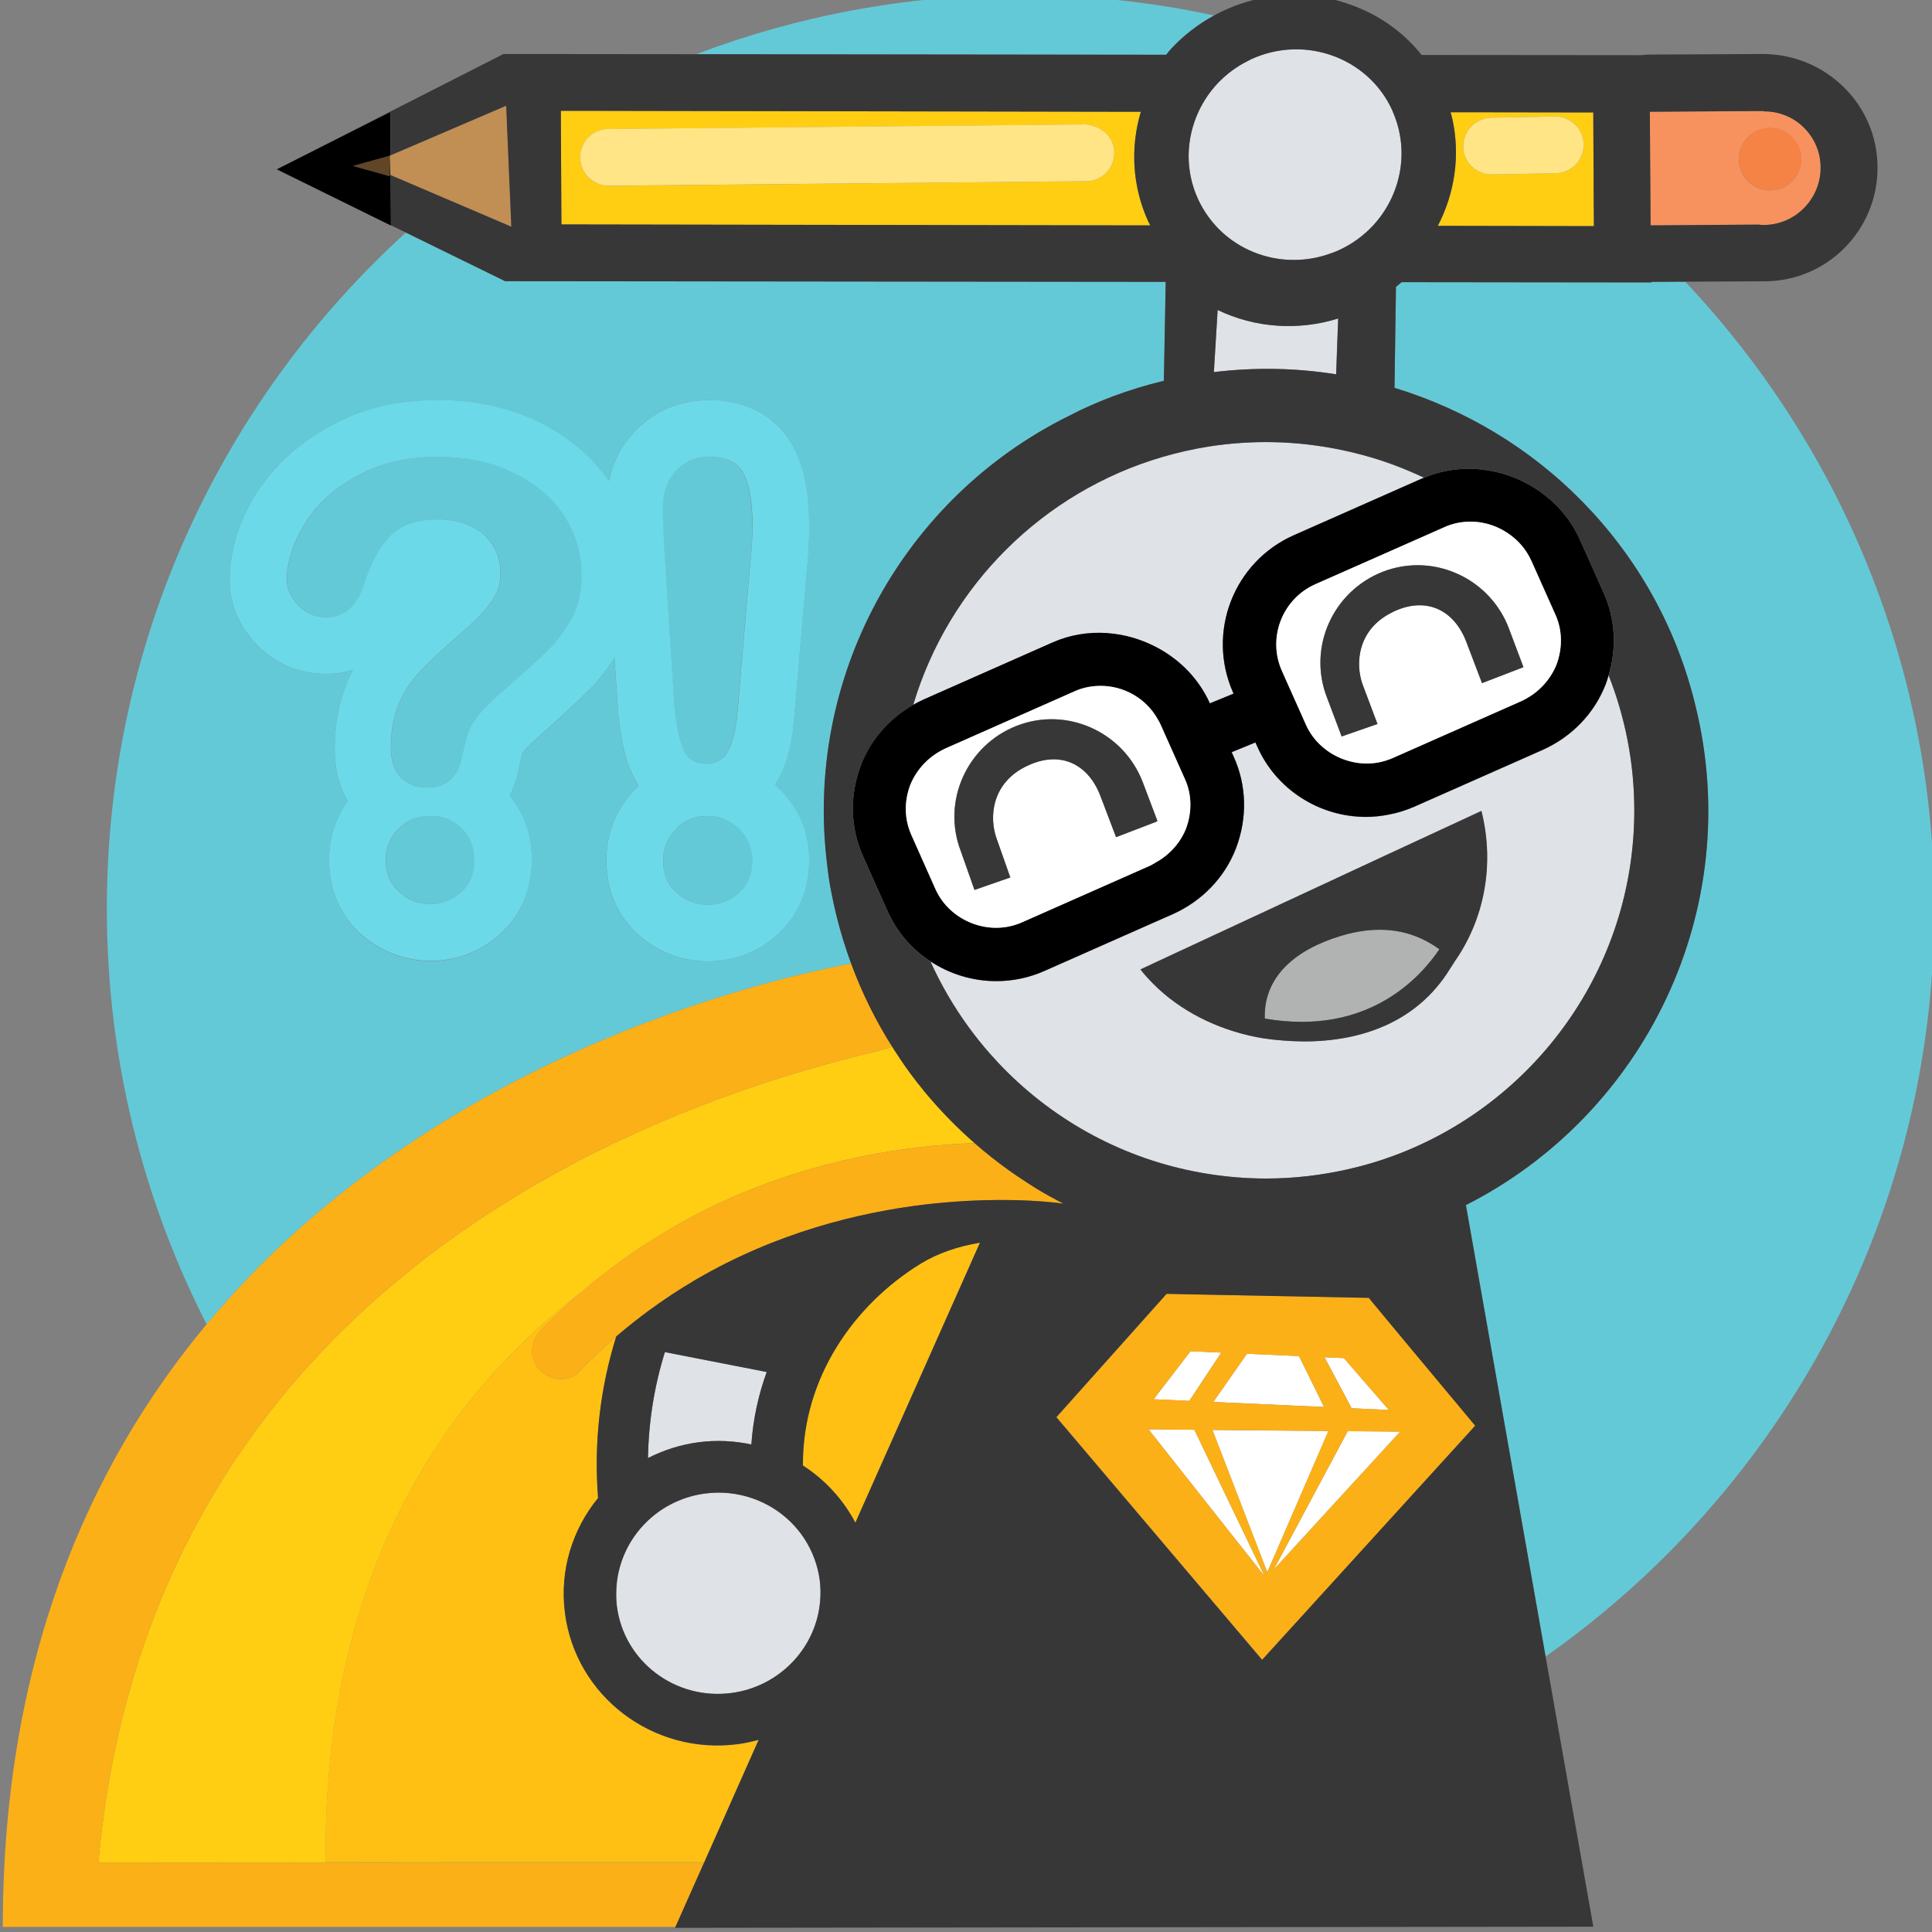 <svg baseProfile="tiny" xmlns="http://www.w3.org/2000/svg" viewBox="0 0 200 200"><rect x="0" y="0" width="200" height="200" fill="#808080" stroke="none"/><g fill="#64C9D7"><path d="M37.06 49.24c-2.41 1.29-4.24 2.94-5.47 4.94s-1.88 3.94-1.88 5.88c0 .88.41 1.76 1.18 2.59.76.82 1.76 1.24 2.88 1.24 1.94 0 3.24-1.18 3.94-3.47.71-2.18 1.59-3.82 2.71-4.94 1.06-1.12 2.71-1.71 4.94-1.71 1.88 0 3.47.53 4.65 1.47 1.24 1.12 1.82 2.47 1.82 4.12 0 .88-.18 1.65-.59 2.35s-.88 1.35-1.47 1.94c-.59.59-1.53 1.47-2.82 2.59-1.47 1.29-2.65 2.41-3.53 3.35-.88.94-1.59 2.06-2.12 3.29-.53 1.29-.82 2.76-.82 4.47 0 1.41.35 2.41 1.06 3.12s1.59 1.06 2.65 1.06c2.06 0 3.24-1.06 3.65-3.18.24-1 .41-1.71.53-2.12.12-.35.29-.76.47-1.18.24-.35.53-.82.94-1.29s.94-1 1.65-1.65c2.53-2.24 4.29-3.82 5.24-4.76 1-.94 1.82-2.06 2.53-3.35s1.06-2.82 1.06-4.53c0-2.18-.59-4.24-1.82-6.12-1.24-1.88-3-3.35-5.24-4.41-2.24-1.12-4.88-1.65-7.82-1.65-3.26 0-6.03.65-8.32 1.95zM45.29 59.65c-.41 0-.65 0-.82.06-.24.29-.59.88-1 1.88.94-.82 1.65-1.47 2.12-1.94h-.3zM69.82 73.41c.24 1.88.53 3.29.94 4.24.41.94 1.18 1.41 2.29 1.41 1.12 0 1.88-.47 2.35-1.41.47-.94.82-2.29.94-4.12l1.29-15.06c.18-1.41.24-2.76.24-4.12 0-2.29-.29-4-.88-5.24-.59-1.24-1.76-1.82-3.53-1.82-1.47 0-2.65.47-3.53 1.47-.88.94-1.35 2.24-1.35 3.94 0 1.24.12 3.24.29 6.12l.95 14.59zM42.01 24.08c-19.01 17.3-30.95 42.25-30.95 69.98 0 15.5 3.73 30.12 10.33 43.03 22.91-27.49 57.48-35.61 66.73-37.34-.59-1.62-1.11-3.28-1.53-4.99-.41-1.71-.76-3.41-.94-5.12-2.47-19.41 7.76-38.06 25-46.59 1.47-.76 3.06-1.47 4.65-2.06s3.29-1.12 5-1.53l.19-.04.19-10.25-68.38-.07-10.29-5.02zm21.01 25.7c.53-2.4 1.64-4.04 2.63-5.08 2.06-2.18 4.71-3.29 7.82-3.29 4 0 7.24 1.88 8.82 5.18 1 2.06 1.47 4.59 1.47 7.82 0 1.53-.06 3.12-.24 4.59l-1.29 15.06c-.18 2.53-.65 4.59-1.47 6.24-.18.35-.35.65-.53.94l.41.41c2.06 2 3.12 4.53 3.12 7.41 0 3.94-1.82 6.41-3.35 7.76-2 1.76-4.47 2.71-7.12 2.71-2.65 0-5.12-.94-7.12-2.65-1.53-1.35-3.41-3.82-3.41-7.82 0-2.88 1.06-5.41 3.06-7.41l.29-.29c-.24-.35-.47-.76-.65-1.18-.76-1.53-1.18-3.53-1.47-6.29l-.39-5.76c-.83 1.29-1.77 2.5-2.84 3.53-1 1-2.76 2.65-5.35 4.94-.47.41-.88.82-1.18 1.18l-.18.24c-.06.29-.24.88-.35 1.53-.18 1.06-.53 2-.94 2.88 1.53 1.88 2.29 4.12 2.29 6.59 0 3.94-1.82 6.41-3.35 7.76-2 1.76-4.47 2.71-7.12 2.71-2.65 0-5.12-.94-7.12-2.65-1.52-1.37-3.4-3.84-3.4-7.84 0-2.24.71-4.29 1.94-6.06-.76-1.29-1.35-3.06-1.35-5.41 0-2.53.41-4.76 1.24-6.76.18-.47.41-.94.65-1.41-.88.29-1.82.41-2.82.41-2.76 0-5.24-1.06-7.12-3-2.35-2.41-2.82-5-2.82-6.71 0-3.06.94-6.06 2.76-9 1.82-2.82 4.35-5.18 7.65-6.94 3.24-1.82 7-2.71 11.18-2.71 3.82 0 7.29.76 10.35 2.24 3.06 1.51 5.5 3.56 7.3 6.13zM72.08 5.61l48.63.05.4-.49c1.35-1.48 2.9-2.66 4.55-3.57-6.45-1.39-13.15-2.13-20.02-2.13-11.82 0-23.13 2.18-33.56 6.14zM73.24 84.47c-1.29 0-2.41.41-3.24 1.35-.88.88-1.35 2-1.35 3.24 0 1.41.47 2.53 1.41 3.35.88.82 2 1.24 3.24 1.24s2.29-.41 3.24-1.24c.88-.82 1.35-1.94 1.35-3.35 0-1.29-.47-2.35-1.35-3.24-.95-.88-2.01-1.35-3.3-1.35zM44.59 84.47c-1.29 0-2.41.41-3.29 1.29-.88.88-1.35 1.94-1.35 3.24 0 1.41.47 2.53 1.41 3.35.88.82 2 1.24 3.24 1.24 1.18 0 2.24-.41 3.18-1.24.88-.82 1.35-1.94 1.35-3.35 0-1.29-.41-2.35-1.29-3.24-.9-.88-1.96-1.29-3.25-1.29zM174.45 29.16l-3.51.02v.06l-25.85-.03-.58.49-.15 10.45c7.38 2.24 14.09 6.3 19.46 11.79 5.53 5.65 9.71 12.82 11.71 21.18 5.15 21.04-5.25 42.24-23.78 51.63l8.25 46.73c24.33-17.11 40.24-45.41 40.24-77.42 0-25.13-9.81-47.96-25.79-64.9z"/></g><g fill="#FFC013"><path d="M95.29 130.82c-6.8 4.18-12.25 11.74-12.18 20.89 2.28 1.46 4.16 3.49 5.43 5.92l12.9-28.99c-2.28.38-4.36 1.09-6.15 2.18zM58.49 166.97c-.57-4.43.79-8.66 3.43-11.89-.45-5.72.21-11.37 1.88-16.72-1.25 1.08-2.48 2.22-3.68 3.47-.53.65-1.29.94-2.06.94-.71 0-1.47-.29-2.06-.82-1.18-1.12-1.24-3-.06-4.18 1.39-1.44 2.81-2.77 4.24-4-8.23 6.3-16.04 15.16-21.02 27.57-3.47 8.64-5.56 19.01-5.46 31.43h39.21l3.83-8.62 1.79-4.03c-.71.19-1.43.35-2.18.45-8.75 1.12-16.75-4.96-17.86-13.6z"/></g><g fill="#B1B3B3"><path d="M150.53 99.59l-.02-.02-.08.15-.29.48.44-.56-.05-.05zM138.82 96.88c-4.75 1.43-8.02 4.23-7.89 8.56 5.43.94 9.52-.17 12.5-1.92 2.74-1.6 4.54-3.73 5.57-5.25-1.62-1.19-3.44-1.88-5.47-2-1.45-.09-3.02.1-4.71.61zM131.24 107.53l.35.04-.35-.05v.01z"/></g><g fill="#FFCE13"><path d="M95.78 113.08c-.55-.67-1.09-1.35-1.6-2.05-.58-.79-1.13-1.6-1.66-2.44l-.09-.14-.05-.08c-.53.14-1.05.29-1.56.45-20.27 4.77-46.49 15.71-63.55 38.2-8.96 11.82-15.39 26.82-17.09 45.8 11.9 0 33.58.04 62.71.02l.04-.08h-39.22c-.1-12.42 1.99-22.79 5.46-31.43 4.98-12.41 12.79-21.27 21.02-27.57 1.4-1.21 2.83-2.32 4.26-3.35 1.46-1.05 2.94-2.01 4.42-2.9 1.66-.99 3.33-1.89 5-2.69 2.13-1.02 4.25-1.88 6.33-2.62 4.96-1.75 9.72-2.76 13.95-3.31.43-.06.86-.11 1.28-.16 1.97-.22 3.8-.34 5.48-.4-1.85-1.6-3.56-3.35-5.13-5.25zM118.1 11.57h-.69l-57.9-.1h-1.45v.83l.05 10.94 59.71.1h1.25l-.2-.38c-1.69-3.72-1.85-7.74-.77-11.39zm-5.69 7.19l-49.41.48c-1.59 0-2.94-1.29-2.94-2.94s1.29-2.94 2.94-2.94l49.41-.47c1.65.18 2.94 1.29 2.94 2.94 0 1.64-1.29 2.93-2.94 2.93zM164.98 20.4l-.04-8.01v-.75l-12.89-.02h-1.89l.19.71c.83 3.79.24 7.7-1.51 11.05h.46l15.56.03h.14l-.02-3.01zm-3.92-2.46l-6.65.12c-1.59 0-2.94-1.29-2.94-2.88 0-1.3.77-2.37 1.9-2.79.3-.12.63-.19.98-.21l6.59-.12h.06c1.59 0 2.94 1.29 2.94 2.88 0 1.43-.93 2.59-2.26 2.91-.2.05-.41.08-.62.09z"/></g><path fill="#F7925F" d="M182.55 11.53v-.04l-11.74.08h-.02l.08 11.76h.03l11.11-.08c.21.02.42.04.64.04 3.24-.06 5.82-2.71 5.82-5.94 0-3.23-2.63-5.87-5.92-5.82zm.69 8.18c-.21 0-.42-.02-.63-.06-1.49-.29-2.61-1.6-2.61-3.17 0-1.56 1.1-2.85 2.56-3.16.22-.05.44-.07.67-.07 1.79 0 3.24 1.45 3.24 3.24s-1.45 3.22-3.23 3.22z"/><path fill="#C18E54" d="M52.61 15.73l-.2-4.79-.25.11-11.73 5.03-.08.04.06 2 .03.01 5.68 2.43 6.13 2.62.69.29z"/><path fill="#614626" d="M40.35 18.24v-2.12l-3.82 1.06z"/><g fill="#FFE585"><path d="M112.41 12.88l-49.41.47c-1.65 0-2.94 1.29-2.94 2.94s1.35 2.94 2.94 2.94l49.41-.47c1.65 0 2.94-1.29 2.94-2.94 0-1.64-1.29-2.76-2.94-2.94zM161 12.06h-.06l-6.59.12c-.35.01-.68.09-.98.21-1.13.43-1.9 1.5-1.9 2.79 0 1.59 1.35 2.88 2.94 2.88l6.65-.12c.22-.01.42-.04.62-.09 1.33-.32 2.26-1.48 2.26-2.91 0-1.59-1.35-2.88-2.94-2.88z"/></g><path fill="#F58345" d="M183.24 13.24c-.23 0-.45.03-.67.07-1.46.31-2.56 1.61-2.56 3.16 0 1.57 1.12 2.88 2.61 3.17.2.04.41.06.63.06 1.79 0 3.24-1.45 3.24-3.24s-1.47-3.22-3.25-3.22z"/><g fill="#DFE2E6"><path d="M126.05 32.09l-.39 6.43c4.29-.52 8.54-.43 12.65.23l.21-5.78c-4.09 1.27-8.56 1-12.47-.88zM77.78 149.53c.18-2.63.74-5.14 1.59-7.5l-10.54-2.06c-1.1 3.53-1.69 7.22-1.75 10.96 1.61-.82 3.37-1.39 5.27-1.64 1.86-.24 3.69-.13 5.43.24zM119.98 67.16c2.26 1.26 4.16 3.2 5.26 5.66v.01l2.46-1.01-.05-.11c-2.76-6.24.06-13.53 6.29-16.29l10.26-4.54 3.03-1.34.2-.07c-1.04-.49-2.1-.94-3.19-1.35-2-.74-4.08-1.3-6.21-1.7-2.26-.42-4.59-.65-6.97-.65-1.99 0-3.95.15-5.86.45-1.66.26-3.28.63-4.86 1.09-12.37 3.62-22.13 13.33-25.81 25.68.36-.21.73-.4 1.12-.57l13.29-5.88c3.63-1.62 7.73-1.22 11.04.62zM166.53 69.92c-.09.3-.18.6-.29.9-1.18 3.06-3.53 5.47-6.53 6.82l-13.29 5.88c-.87.39-1.78.66-2.7.83-.76.14-1.53.23-2.3.23-4.88 0-9.35-2.88-11.29-7.35l-.16-.36-2.46 1.01.21.47c1.35 3 1.41 6.35.24 9.47-1.18 3.06-3.53 5.47-6.53 6.82l-1.95.86-11.34 5.02c-1.59.71-3.29 1.06-5 1.06-2.46 0-4.82-.74-6.81-2.04 1.09 2.41 2.42 4.69 3.96 6.8.69.94 1.42 1.85 2.19 2.73.6.68 1.22 1.34 1.86 1.97 5.54 5.46 12.74 9.23 20.78 10.49 1.94.3 3.93.47 5.95.47 2.92 0 5.75-.34 8.48-.96 1.64-.37 3.24-.84 4.79-1.42 14.51-5.39 24.85-19.36 24.85-35.74-.01-4.93-.96-9.63-2.66-13.96zm-15.94 29.73l-.44.56c-1.81 2.97-4.23 4.83-6.75 5.95-3.4 1.52-6.99 1.73-9.55 1.61-1.27-.04-2.54-.17-3.79-.42-4.1-.81-7.92-2.71-10.71-5.55-.46-.46-.89-.94-1.29-1.45l1.32-.62 24.27-11.29 9.7-4.51c1.37 5.49.33 11.18-2.82 15.65l.06.07zM125.09 22.45c.23.31.47.62.73.9 2.81 3.1 7.28 4.35 11.43 3.05.45-.14.9-.3 1.34-.5 1.37-.63 2.54-1.49 3.51-2.52 1.45-1.54 2.41-3.45 2.79-5.49.39-2.05.19-4.23-.69-6.27l-.08-.21c-1.29-2.82-3.65-4.8-6.39-5.73-2.23-.75-4.7-.8-7.07-.01-.38.13-.75.27-1.12.44l-.33.17c-2.36 1.18-4.13 3.08-5.16 5.3-1.28 2.78-1.4 6.05-.04 9.02.31.66.67 1.28 1.08 1.85zM84.31 161.37c-1.08-2.95-3.44-5.21-6.36-6.24-1.53-.54-3.2-.75-4.92-.52-2.14.28-4.05 1.17-5.57 2.46-2.26 1.93-3.65 4.76-3.67 7.84 0 .46.01.91.07 1.38.73 5.7 6.03 9.72 11.83 8.98 2.62-.34 4.89-1.6 6.53-3.4 1.5-1.64 2.46-3.74 2.67-6.01.07-.74.07-1.5-.03-2.27-.1-.78-.29-1.52-.55-2.22z"/></g><path d="M40.44 18.13l-.03-.01-.06-2v2.12l-3.82-1.06 3.82-1.06.08-.04-.02-4.49-11.76 5.94 11.82 5.82v-.03zM166 61.35l-2.47-5.53c-2.68-5.94-10.02-8.93-16.1-6.37l-.2.07-3.03 1.34-10.26 4.54c-6.24 2.76-9.06 10.06-6.29 16.29l.05.11-2.46 1.01v-.01c-1.1-2.46-2.99-4.4-5.26-5.66-3.31-1.84-7.41-2.24-11.04-.63l-13.29 5.88c-.38.17-.75.36-1.12.57-2.47 1.41-4.39 3.59-5.41 6.25-1.18 3.12-1.12 6.47.24 9.47l2.47 5.53c.96 2.21 2.54 4.04 4.49 5.31 1.98 1.3 4.34 2.04 6.81 2.04 1.71 0 3.41-.35 5-1.06l11.34-5.02 1.95-.86c3-1.35 5.35-3.76 6.53-6.82 1.18-3.12 1.12-6.47-.24-9.47l-.21-.47 2.46-1.01.16.36c1.94 4.47 6.41 7.35 11.29 7.35.77 0 1.54-.08 2.3-.23.92-.17 1.83-.45 2.7-.83l13.29-5.88c3-1.35 5.35-3.76 6.53-6.82.11-.3.2-.6.29-.9.86-2.83.7-5.83-.52-8.55zm-69.18 30.65l-2.47-5.53c-.76-1.71-.76-3.53-.12-5.24.71-1.71 2-3 3.65-3.76l13.29-5.88c.88-.41 1.82-.59 2.76-.59 2.46 0 4.72 1.33 5.9 3.43.12.21.24.41.33.63l2.47 5.53c.76 1.65.76 3.53.12 5.24-.64 1.54-1.77 2.72-3.19 3.5-.15.08-.29.19-.46.26l-13.29 5.88c-3.4 1.53-7.52-.12-8.99-3.47zm61.71-33.94l2.47 5.53c.76 1.65.76 3.53.12 5.24-.71 1.71-2 3-3.65 3.76l-13.29 5.88-.38.15c-3.28 1.25-7.2-.39-8.62-3.62l-2.47-5.53c-1.53-3.41 0-7.47 3.47-9l7.94-3.51 5.36-2.37c.88-.41 1.82-.59 2.76-.59 1.54 0 3 .53 4.18 1.43.39.3.76.63 1.08 1.01.41.48.76 1.02 1.03 1.62z"/><g fill="#fff"><path d="M119.57 89.33c1.42-.78 2.55-1.96 3.19-3.5.65-1.71.65-3.59-.12-5.24l-2.47-5.53c-.09-.22-.21-.43-.33-.63-1.19-2.1-3.44-3.43-5.9-3.43-.94 0-1.88.18-2.76.59l-13.29 5.88c-1.65.76-2.94 2.06-3.65 3.76-.65 1.71-.65 3.53.12 5.24l2.46 5.53c1.47 3.35 5.59 5 9 3.47l13.29-5.88.46-.26zm-5.63-6.86c-1.24-3.35-4.12-4.82-7.53-3.24-3.76 1.71-4.06 5.35-3.24 7.59l1.41 4-3.71 1.29-1.41-4c-2-5.18.65-11 5.82-13s11 .65 13 5.82l1.37 3.62.16.43-.17.07-4.12 1.58-1.58-4.16zM161 63.59l-2.47-5.53c-.27-.6-.62-1.14-1.03-1.62-.32-.38-.69-.71-1.08-1.01-1.18-.9-2.64-1.43-4.18-1.43-.94 0-1.88.18-2.76.59l-5.36 2.37-7.94 3.51c-3.47 1.53-5 5.59-3.47 9l2.47 5.53c1.42 3.23 5.34 4.87 8.62 3.62l.38-.15 13.29-5.88c1.65-.76 2.94-2.06 3.65-3.76.64-1.71.64-3.59-.12-5.24zm-7.59 7.12l-1.59-4.18c-1.24-3.35-4.12-4.82-7.53-3.24l-.27.14c-3.5 1.76-3.76 5.27-2.96 7.45l1.53 4.06-3.71 1.29-1.53-4.06c-2-5.18.65-11 5.82-13 .3-.12.61-.21.91-.3 4.93-1.38 10.21 1.25 12.09 6.12l1.53 4.06-4.29 1.66zM135.87 148.12l-1.66-.01-8.7-.08 5.68 14.73 6.33-14.62zM132.88 145.46l4.19.19-2.6-5.27-4.91-.22-.48-.02-3.48 4.99zM119.42 144.85l3.7.17 3.3-5-3.18-.14zM131.85 162.49l13.1-14.29-5.43-.05zM118.89 147.96l12.02 15.21-7.27-15.16zM139.92 145.78l3.86.18-2.57-2.96-2.09-2.41-2.01-.09 2.27 4.26z"/></g><g fill="#FCB017"><path d="M10.18 192.82c1.7-18.98 8.13-33.98 17.09-45.8 17.05-22.49 43.28-33.43 63.55-38.2.52-.16 1.04-.31 1.56-.45-1.69-2.68-3.13-5.56-4.26-8.62-9.25 1.73-43.81 9.85-66.73 37.34-12.2 14.64-21.1 34.78-21.1 62.38h69.64l2.95-6.62c-29.12.01-50.81-.03-62.7-.03zM110.07 124.59c-.94-.49-1.86-.99-2.77-1.54-.38-.23-.75-.48-1.12-.72-.46-.3-.91-.6-1.36-.91l-.44-.31c-1.21-.87-2.37-1.79-3.49-2.77-1.68.06-3.51.18-5.48.4-.42.05-.85.1-1.28.16-4.23.55-8.99 1.56-13.95 3.31-2.08.74-4.2 1.6-6.33 2.62-1.66.8-3.33 1.69-5 2.69-1.48.88-2.95 1.84-4.42 2.9-1.43 1.03-2.86 2.14-4.26 3.35-1.44 1.24-2.85 2.57-4.24 4-1.18 1.18-1.12 3.06.06 4.18.59.53 1.35.82 2.06.82.76 0 1.53-.29 2.06-.94 1.2-1.24 2.43-2.39 3.68-3.47 1.06-.91 2.13-1.76 3.21-2.56 1.66-1.23 3.35-2.34 5.04-3.33 8.37-4.89 16.92-6.97 23.78-7.78 2.87-.34 5.44-.46 7.59-.46.78 0 1.49.01 2.15.03l1.06.04c2.08.11 3.32.29 3.38.3l.07-.01zM145.49 138.9l-2.9-3.49-.88-1.06h.24l-10.26-.2-7.51-.15-3.4-.07-4.52 5.06-6.89 7.71 3.23 3.81 18.07 21.31 22.06-24.24-7.24-8.68zm-1.71 7.06l-3.86-.18-.55-1.02-2.27-4.26 2.01.09 2.09 2.41 2.58 2.96zm-12.59 16.8l-5.68-14.74 8.69.08 1.66.02 1.65.02-6.32 14.62zm3.28-22.38l2.6 5.27-4.19-.19-7.28-.33 3.49-4.99.47.02 4.91.22zm-11.23-.5l3.19.14-3.3 4.99-3.71-.17 3.82-4.96zm.4 8.13l7.27 15.16-12.02-15.2 4.75.04zm8.21 14.48l7.66-14.33 5.43.05-13.09 14.28z"/></g><g fill="#373737"><path d="M143.65 88.45l-24.27 11.29-1.32.62c.4.51.83.99 1.29 1.45 2.79 2.83 6.62 4.74 10.71 5.55.9.18 1.82.28 2.75.35.32.03.67.05 1.04.07 2.56.12 6.15-.09 9.55-1.61 2.52-1.13 4.94-2.98 6.75-5.95l.29-.48.08-.15.02.02c3.16-4.47 4.2-10.16 2.82-15.65l-9.71 4.49zm-12.41 19.08v-.01l.35.05-.35-.04zm12.19-4.01c-2.98 1.74-7.07 2.86-12.5 1.92-.13-4.33 3.15-7.13 7.89-8.56 1.69-.51 3.25-.7 4.71-.61 2.03.13 3.85.82 5.47 2-1.03 1.53-2.83 3.65-5.57 5.25zM182.47 5.59l-11.76.06c-.27 0-.51.03-.76.06l-22.78-.02c-1.95-2.44-4.53-4.22-7.41-5.22-4.59-1.66-9.74-1.25-14.09 1.14-1.66.91-3.21 2.09-4.55 3.57l-.4.49-48.64-.06-19.96-.02-23.47 11.94 11.76-5.94.02 4.49 11.72-5.03.25-.11.2 4.79.33 7.74-.69-.3-6.13-2.62-5.67-2.42.03 5.19 1.54.75 10.28 5.04 68.38.07-.19 10.25-.19.04c-1.71.41-3.41.94-5 1.53s-3.18 1.29-4.65 2.06c-17.24 8.53-27.47 27.18-25 46.59.18 1.71.53 3.41.94 5.12.42 1.71.94 3.37 1.53 4.99 1.13 3.06 2.56 5.95 4.26 8.62l.05.08.09.14c.53.83 1.08 1.65 1.66 2.44.52.7 1.05 1.39 1.6 2.05 1.57 1.89 3.28 3.64 5.12 5.25 1.12.98 2.28 1.9 3.49 2.77l.44.31c.45.31.9.62 1.36.91.37.24.74.49 1.12.72.9.55 1.83 1.06 2.77 1.54h-.07c-.06-.01-1.3-.19-3.38-.3-.33-.02-.68-.03-1.06-.04-.66-.02-1.37-.03-2.15-.03-2.14.01-4.71.13-7.59.46-6.86.81-15.41 2.89-23.78 7.78-1.69.99-3.38 2.1-5.04 3.33-1.08.8-2.15 1.65-3.21 2.56-1.67 5.35-2.33 11.01-1.88 16.72-2.64 3.23-4 7.46-3.43 11.89 1.11 8.64 9.12 14.72 17.88 13.59.75-.1 1.47-.26 2.18-.45l-1.79 4.03-3.83 8.62-.04.08-2.95 6.62-.05.12 95.06-.12-4.94-27.97-8.25-46.73c18.54-9.4 28.93-30.6 23.78-51.63-2-8.35-6.18-15.53-11.71-21.18-5.37-5.49-12.09-9.55-19.46-11.79l.15-10.45.58-.49 25.85.03v-.06l3.51-.02 8.2-.04c6.53 0 11.76-5.35 11.71-11.82-.01-6.48-5.36-11.71-11.89-11.71zm-64.64 17.74l-59.71-.1-.06-10.93v-.83h1.45l57.9.1h.69c-1.09 3.65-.92 7.67.78 11.38l.2.38h-1.25zm-49 116.64l10.54 2.06c-.86 2.36-1.41 4.87-1.59 7.5-1.74-.37-3.56-.47-5.43-.23-1.89.24-3.66.82-5.27 1.64.06-3.75.65-7.43 1.75-10.97zm16.06 25.88c-.21 2.27-1.18 4.37-2.67 6.01-1.64 1.8-3.91 3.06-6.53 3.4-5.8.75-11.1-3.27-11.83-8.98-.06-.46-.08-.92-.07-1.38.02-3.07 1.41-5.91 3.67-7.84 1.52-1.3 3.43-2.19 5.57-2.46 1.72-.22 3.4-.01 4.92.52 2.92 1.03 5.28 3.29 6.36 6.24.26.7.45 1.44.55 2.21.1.78.1 1.54.03 2.28zm3.66-8.22c-1.28-2.42-3.16-4.46-5.43-5.92-.07-9.15 5.38-16.71 12.18-20.89 1.78-1.09 3.86-1.8 6.15-2.18l-12.9 28.99zm64.16-10.04l-22.06 24.24-18.07-21.31-3.23-3.81 6.89-7.71 4.52-5.06 3.4.07 7.51.15 10.26.2h-.24l.88 1.06 2.9 3.49 7.24 8.68zm-5.28-98.14c6.08-2.56 13.42.43 16.1 6.37l2.47 5.53c1.22 2.71 1.38 5.72.53 8.57 1.7 4.32 2.65 9.03 2.65 13.96 0 16.38-10.34 30.35-24.85 35.74-1.55.58-3.15 1.05-4.79 1.42-2.73.62-5.57.96-8.48.96-2.03 0-4.01-.16-5.95-.47-8.04-1.26-15.24-5.03-20.78-10.49-.64-.63-1.26-1.29-1.86-1.97-.77-.87-1.5-1.78-2.19-2.73-1.54-2.11-2.87-4.39-3.96-6.8-1.94-1.28-3.53-3.1-4.49-5.31l-2.47-5.53c-1.35-3-1.41-6.35-.24-9.47 1.03-2.67 2.95-4.84 5.41-6.25 3.68-12.35 13.44-22.06 25.81-25.68 1.58-.46 3.2-.83 4.86-1.09 1.91-.29 3.87-.45 5.86-.45 2.38 0 4.71.23 6.97.65 2.14.4 4.22.96 6.21 1.7 1.09.4 2.15.85 3.19 1.34zm-21.77-10.93l.39-6.43c3.91 1.88 8.38 2.16 12.48.88l-.21 5.78c-4.12-.66-8.37-.75-12.66-.23zm19.24-20.63c-.39 2.03-1.35 3.94-2.79 5.49-.97 1.03-2.14 1.9-3.51 2.52-.44.2-.89.36-1.34.5-4.16 1.3-8.62.05-11.43-3.05-.26-.28-.5-.59-.73-.9-.41-.57-.78-1.18-1.08-1.84-1.36-2.97-1.24-6.24.04-9.02 1.02-2.23 2.79-4.13 5.16-5.3l.33-.17c.37-.17.74-.31 1.12-.44 2.37-.79 4.84-.74 7.07.01 2.74.92 5.11 2.91 6.39 5.73l.08.21c.88 2.03 1.08 4.2.69 6.26zm19.96 5.52l-15.56-.03h-.46c1.75-3.36 2.34-7.26 1.51-11.05-.05-.24-.12-.47-.19-.71h1.89l12.89.02v.75l.04 8.01.02 3.01h-.14zm17.79-.12c-.22 0-.43-.01-.64-.04l-11.11.08h-.03l-.08-11.76h.02l11.74-.08v.04c3.28-.05 5.92 2.59 5.92 5.82 0 3.24-2.59 5.89-5.82 5.94zM119.82 85l-.16-.43-1.37-3.62c-2-5.18-7.82-7.82-13-5.82s-7.82 7.82-5.82 13l1.41 4 3.71-1.29-1.41-4c-.82-2.24-.53-5.88 3.24-7.59 3.41-1.59 6.29-.12 7.53 3.24l1.59 4.18 4.12-1.58.16-.09zM143.18 59.18c-5.18 2-7.82 7.82-5.82 13l1.53 4.06 3.71-1.29-1.53-4.06c-.8-2.18-.53-5.69 2.96-7.45l.27-.14c3.41-1.59 6.29-.12 7.53 3.24l1.59 4.18 4.29-1.65-1.53-4.07c-1.88-4.88-7.16-7.5-12.09-6.12-.31.08-.61.18-.91.3z"/></g><path fill="#6BD9E8" d="M80.24 81.24c.18-.29.35-.59.53-.94.82-1.65 1.29-3.71 1.47-6.24l1.29-15.06c.18-1.47.24-3.06.24-4.59 0-3.24-.47-5.76-1.47-7.82-1.59-3.29-4.82-5.18-8.82-5.18-3.12 0-5.76 1.12-7.82 3.29-.99 1.04-2.11 2.68-2.63 5.08-1.8-2.58-4.23-4.63-7.31-6.14-3.06-1.47-6.53-2.24-10.35-2.24-4.18 0-7.94.88-11.18 2.71-3.29 1.76-5.82 4.12-7.65 6.94-1.82 2.94-2.76 5.94-2.76 9 0 1.71.47 4.29 2.82 6.71 1.88 1.94 4.35 3 7.12 3 1 0 1.94-.12 2.82-.41-.24.47-.47.94-.65 1.41-.82 2-1.24 4.24-1.24 6.76 0 2.35.59 4.12 1.35 5.41-1.24 1.76-1.94 3.82-1.94 6.06 0 4 1.88 6.47 3.41 7.82 2 1.71 4.47 2.65 7.12 2.65 2.65 0 5.12-.94 7.12-2.71 1.53-1.35 3.35-3.82 3.35-7.76 0-2.47-.76-4.71-2.29-6.59.41-.88.76-1.82.94-2.88.12-.65.29-1.24.35-1.53l.18-.24c.29-.35.71-.76 1.18-1.18 2.59-2.29 4.35-3.94 5.35-4.94 1.08-1.03 2.01-2.23 2.84-3.53l.39 5.78c.29 2.76.71 4.76 1.47 6.29.18.41.41.82.65 1.18l-.29.29c-2 2-3.06 4.53-3.06 7.41 0 4 1.88 6.47 3.41 7.82 2 1.71 4.47 2.65 7.12 2.65 2.65 0 5.12-.94 7.12-2.71 1.53-1.35 3.35-3.82 3.35-7.76 0-2.88-1.06-5.41-3.12-7.41l-.41-.4zm-32.48 11.11c-.94.82-2 1.24-3.18 1.24-1.24 0-2.35-.41-3.24-1.24-.94-.82-1.41-1.94-1.41-3.35 0-1.29.47-2.35 1.35-3.24.88-.88 2-1.29 3.29-1.29s2.35.41 3.24 1.29c.88.88 1.29 1.94 1.29 3.24.02 1.41-.45 2.53-1.34 3.35zm11.42-28.35c-.71 1.29-1.53 2.41-2.53 3.35-.94.94-2.71 2.53-5.24 4.76-.71.65-1.24 1.18-1.65 1.65s-.71.94-.94 1.29c-.18.41-.35.82-.47 1.18-.12.41-.29 1.12-.53 2.12-.41 2.12-1.59 3.18-3.65 3.18-1.06 0-1.94-.35-2.65-1.06s-1.06-1.71-1.06-3.12c0-1.71.29-3.18.82-4.47.53-1.24 1.24-2.35 2.12-3.29.88-.94 2.06-2.06 3.53-3.35 1.29-1.12 2.24-2 2.82-2.59.59-.59 1.06-1.24 1.47-1.94s.59-1.47.59-2.35c0-1.65-.59-3-1.82-4.12-1.18-.94-2.76-1.47-4.65-1.47-2.24 0-3.88.59-4.94 1.71-1.12 1.12-2 2.76-2.71 4.94-.71 2.29-2 3.47-3.94 3.47-1.12 0-2.12-.41-2.88-1.24-.76-.82-1.18-1.71-1.18-2.59 0-1.94.65-3.88 1.88-5.88s3.06-3.65 5.47-4.94c2.29-1.29 5.06-1.94 8.29-1.94 2.94 0 5.59.53 7.82 1.65 2.24 1.06 4 2.53 5.24 4.41 1.24 1.88 1.82 3.94 1.82 6.12.03 1.7-.33 3.23-1.03 4.52zm17.35 28.41c-.94.82-2 1.24-3.24 1.24s-2.35-.41-3.24-1.24c-.94-.82-1.41-1.94-1.41-3.35 0-1.24.47-2.35 1.35-3.24.82-.94 1.94-1.35 3.24-1.35s2.35.47 3.29 1.35c.88.88 1.35 1.94 1.35 3.24.01 1.41-.46 2.53-1.34 3.35zm1.12-33.94l-1.29 15.06c-.12 1.82-.47 3.18-.94 4.12s-1.24 1.41-2.35 1.41c-1.12 0-1.88-.47-2.29-1.41-.41-.94-.71-2.35-.94-4.24l-.94-14.59c-.18-2.88-.29-4.88-.29-6.12 0-1.71.47-3 1.35-3.94.88-1 2.06-1.47 3.53-1.47 1.76 0 2.94.59 3.53 1.82.59 1.24.88 2.94.88 5.24-.02 1.36-.08 2.71-.25 4.12z"/></svg>